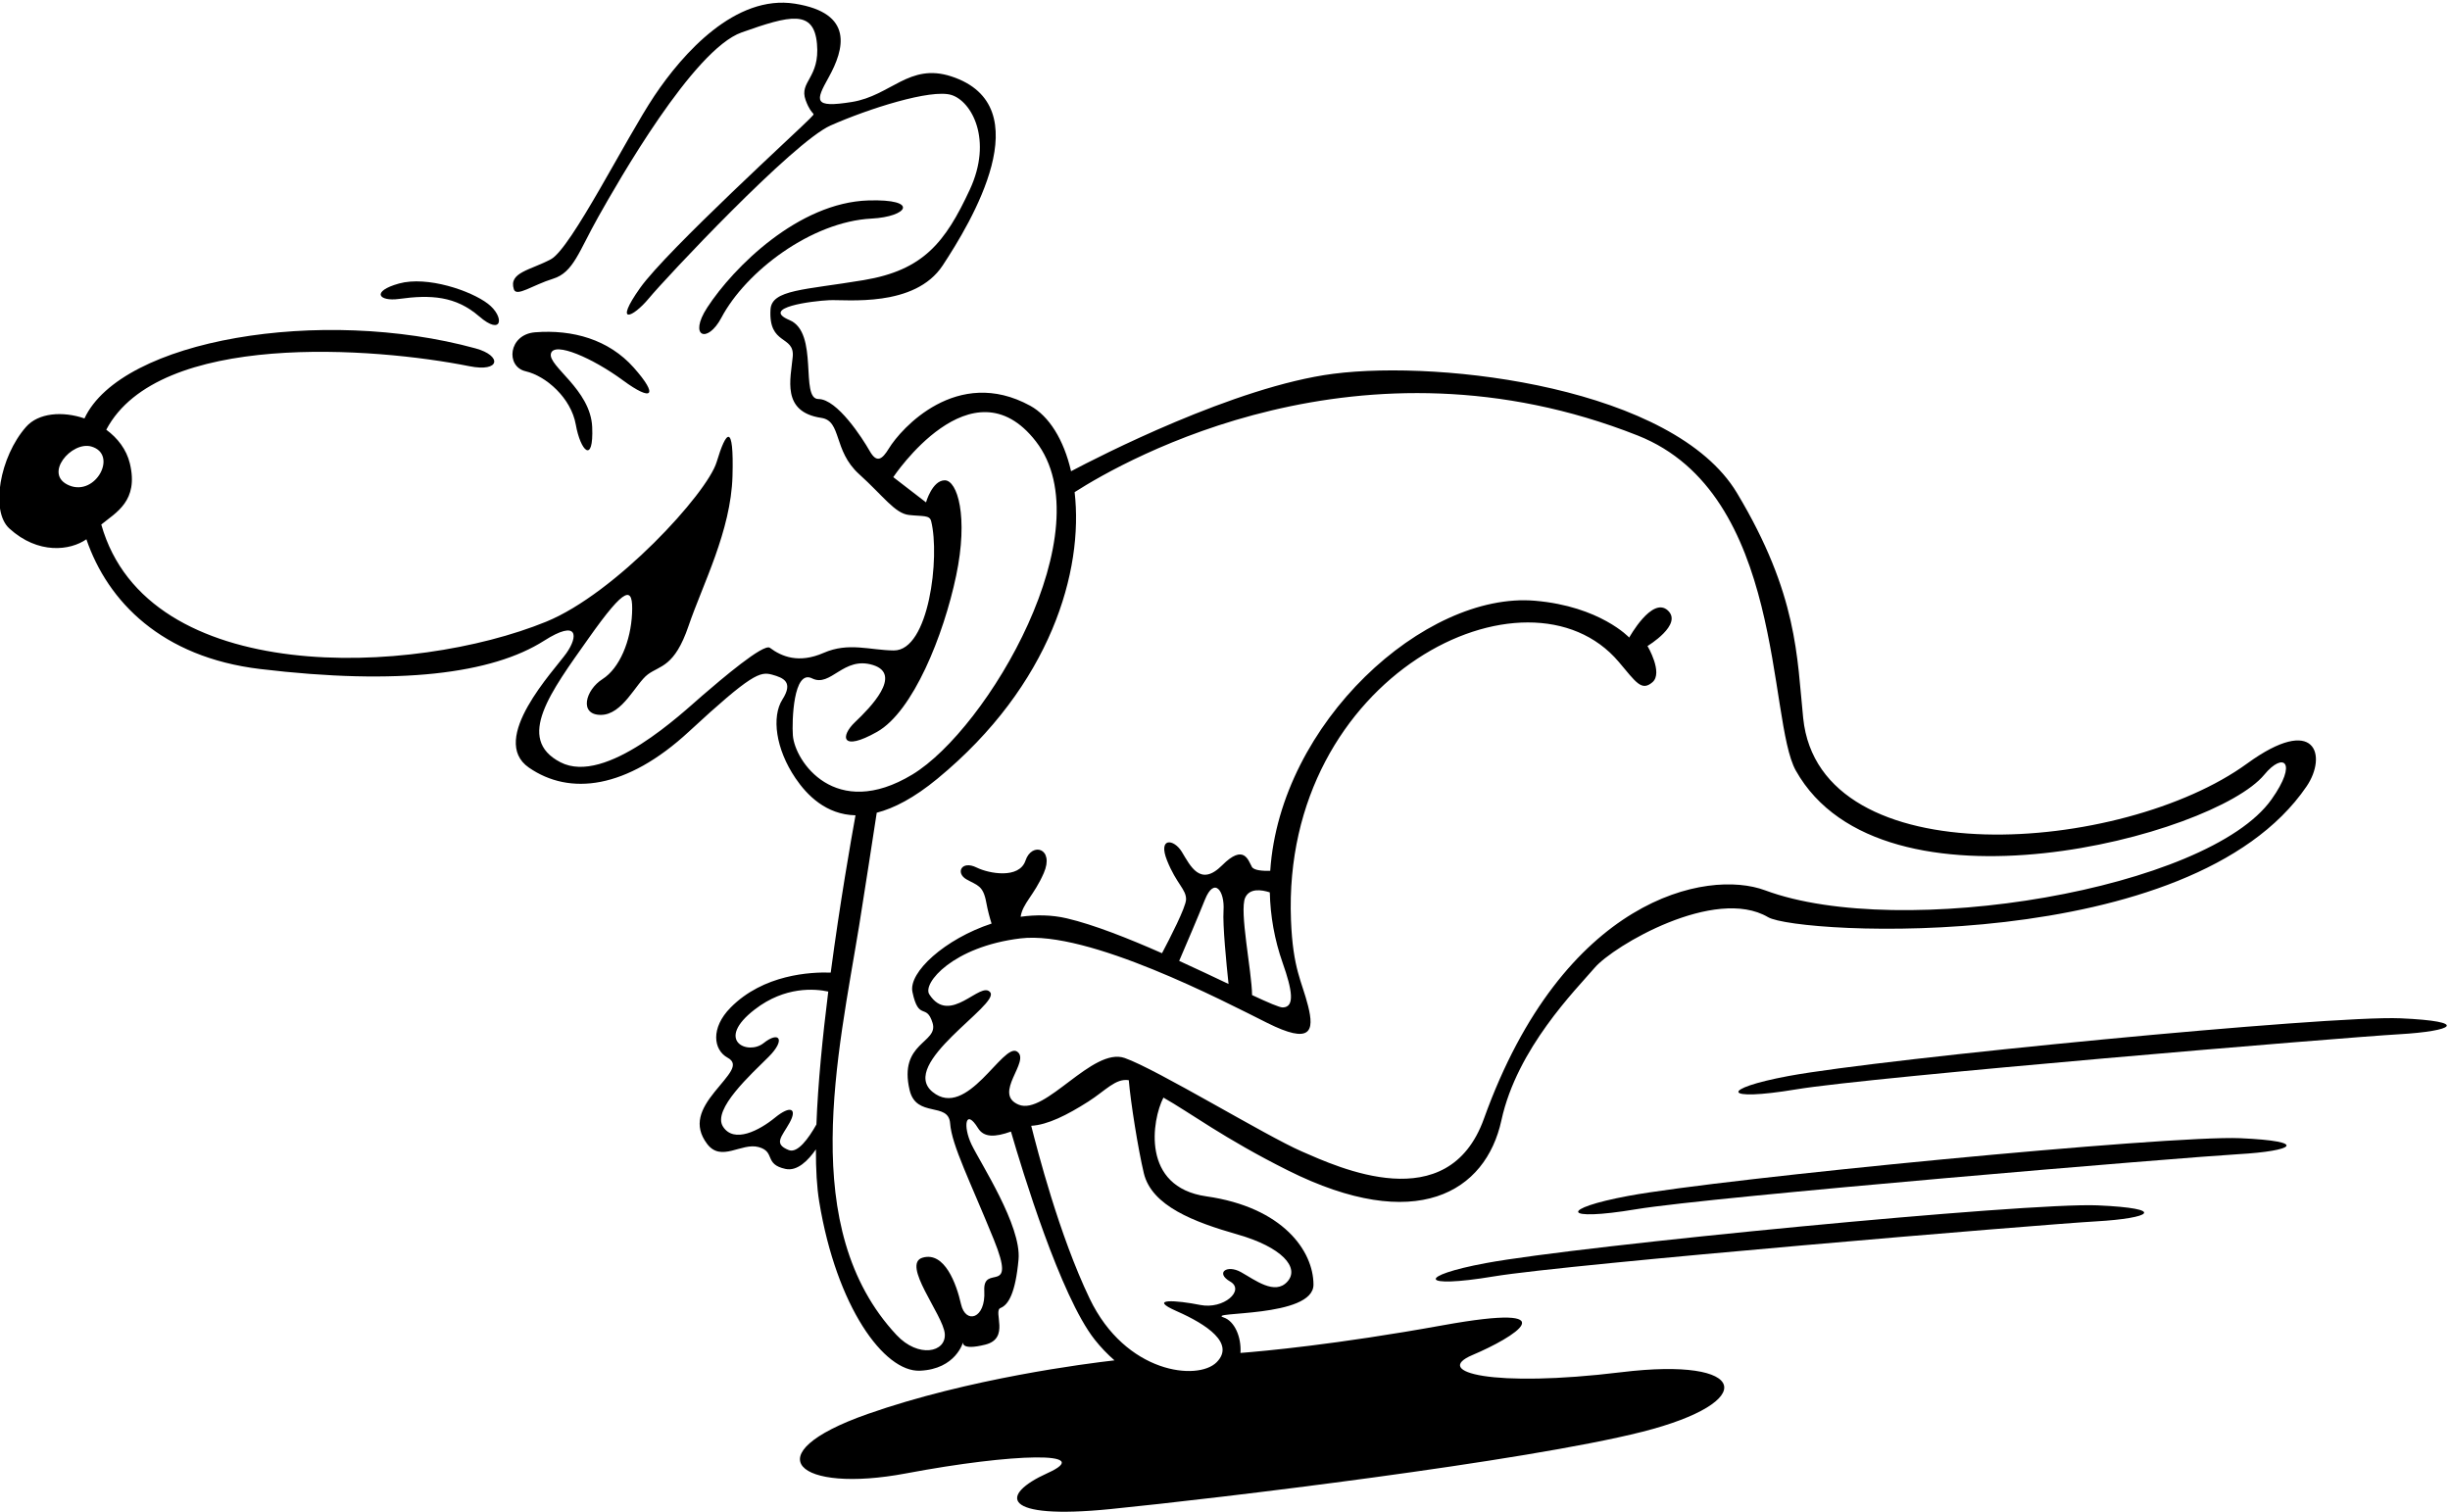 <?xml version="1.0" encoding="UTF-8"?>
<svg xmlns="http://www.w3.org/2000/svg" xmlns:xlink="http://www.w3.org/1999/xlink" width="567pt" height="350pt" viewBox="0 0 567 350" version="1.1">
<g id="surface1">
<path style=" stroke:none;fill-rule:nonzero;fill:rgb(0%,0%,0%);fill-opacity:1;" d="M 92.34 69.188 C 99.656 68.176 105.449 68.508 110.883 73.215 C 116.316 77.922 116.84 73.309 112.914 70.297 C 108.988 67.281 98.855 63.812 92.336 65.621 C 85.82 67.434 87.641 69.836 92.34 69.188 "/>
<path style=" stroke:none;fill-rule:nonzero;fill:rgb(0%,0%,0%);fill-opacity:1;" d="M 144.141 88.012 C 151.02 93.082 152.457 91.602 146.664 85.082 C 140.867 78.562 132.508 76.227 123.836 76.91 C 117.656 77.398 116.949 84.848 121.656 85.934 C 126.363 87.02 132.164 92.113 133.254 98.27 C 134.34 104.426 137.41 107.543 137.051 98.852 C 136.688 90.16 126.777 84.734 127.5 81.836 C 128.223 78.938 137.258 82.941 144.141 88.012 "/>
<path style=" stroke:none;fill-rule:nonzero;fill:rgb(0%,0%,0%);fill-opacity:1;" d="M 166.953 73.527 C 172.633 62.801 187.797 51.301 201.707 50.59 C 210.059 50.16 212.93 46.027 200.98 46.391 C 184.805 46.879 169.762 61.828 163.66 71.199 C 159.281 77.93 163.695 79.684 166.953 73.527 "/>
<path style=" stroke:none;fill-rule:nonzero;fill:rgb(0%,0%,0%);fill-opacity:1;" d="M 375.18 317.602 C 345.484 321.223 331.363 317.602 340.777 313.617 C 350.191 309.637 363.953 301.309 333.898 306.738 C 309.156 311.211 292.277 312.734 287.078 313.137 C 287.324 309.41 285.68 305.754 283.199 304.93 C 278.852 303.48 303.996 305.09 303.977 297.324 C 303.961 289.555 296.934 279.43 279.188 276.895 C 264.023 274.727 266.598 259.195 269.25 254.039 C 275.305 257.449 283.312 263.52 298.047 270.887 C 327.742 285.734 343.852 275.938 347.473 259.281 C 351.094 242.621 364.707 229.059 369.051 223.988 C 373.398 218.918 396.879 205.047 409.191 212.285 C 416 216.293 507.055 221.305 533.812 182.004 C 538.629 174.926 535.969 165.145 520.031 176.734 C 491.328 197.609 421.09 203.066 417.309 166.211 C 415.859 152.086 416.102 137.621 401.977 114.086 C 387.391 89.773 333.953 83.25 308.602 86.508 C 285.82 89.438 254.074 105.785 247.875 109.066 C 246.184 101.73 242.766 96.289 238.426 93.914 C 221.469 84.629 208.461 99.277 205.723 103.781 C 204.145 106.371 202.902 107.266 201.258 104.363 C 199.613 101.461 193.754 92.355 189.406 92.355 C 185.062 92.355 189.605 76.988 182.727 74.09 C 175.848 71.191 187.957 69.66 191.922 69.477 C 195.883 69.293 211.707 71.262 218.172 61.43 C 224.633 51.598 241.109 24.523 220.156 17.68 C 210.41 14.496 206.191 22.156 197.137 23.605 C 188.086 25.055 188.766 23.32 191.777 17.902 C 195.398 11.383 197.715 3.023 183.953 0.852 C 170.191 -1.32 158.043 12.324 151.449 22.172 C 144.859 32.016 132.207 57.465 127.5 60 C 122.793 62.535 117.656 63.02 118.918 66.953 C 119.516 68.816 123.289 65.961 128 64.512 C 132.707 63.062 133.945 58.211 138.469 50.184 C 142.992 42.156 160.402 11.488 171.629 7.508 C 182.855 3.523 188.348 2.156 189.07 10.121 C 189.797 18.09 184.871 18.84 186.445 23.168 C 188.023 27.496 189.145 25.602 187.359 27.516 C 185.578 29.434 154.289 57.961 148.133 66.652 C 141.977 75.344 146.398 73.605 150.172 69.047 C 153.941 64.488 183.535 32.895 192.211 29.047 C 200.883 25.199 215.461 20.527 220.172 21.977 C 224.879 23.426 229.805 32.363 224.43 43.914 C 218.738 56.145 213.676 62.527 199.891 64.832 C 186.105 67.133 178.598 67.016 178.32 71.625 C 177.816 80.043 183.914 77.504 183.461 82.555 C 183.008 87.609 180.734 95.336 190.078 96.719 C 194.84 97.426 192.781 104.285 198.82 109.738 C 204.445 114.816 207.102 118.828 210.359 119.191 C 213.621 119.551 215.137 119.172 215.496 120.621 C 217.559 128.867 215.012 150.613 206.848 150.547 C 201.328 150.504 196.414 148.574 190.621 151.105 C 184.824 153.645 180.852 151.938 178.18 149.938 C 176.73 148.848 166.965 157.184 162.488 161.035 C 158.012 164.891 140.203 181.855 129.703 176.426 C 119.199 170.992 127.508 160.074 136.199 147.762 C 144.891 135.449 146.562 135.609 146.277 141.965 C 145.992 148.32 143.414 154.645 139.434 157.18 C 135.449 159.715 133.973 165.461 139.039 165.461 C 144.109 165.461 147.121 158.184 149.93 156.09 C 152.742 153.992 156.094 154.441 159.352 144.867 C 162.605 135.289 169.156 122.902 169.52 110.23 C 169.879 97.555 168.023 99.691 165.852 106.934 C 163.676 114.176 142.43 137.359 126.398 143.895 C 95.586 156.453 34.098 159.129 23.438 121.402 C 26.777 118.641 32.16 115.996 30.051 107.258 C 29.27 104.023 27.219 101.383 24.594 99.457 C 36.703 76.531 86.695 80.371 108.621 84.758 C 115.863 86.207 116.199 82.316 110.07 80.637 C 74.441 70.867 28.09 78.562 19.547 96.844 C 14.453 95.105 8.887 95.555 6.027 98.805 C -0.062 105.723 -2.27 118.289 2.164 122.32 C 8.832 128.383 16.25 127.438 19.992 124.816 C 24.934 139.246 37.441 152.109 60.172 154.84 C 92.344 158.699 113.918 155.934 125.898 148.309 C 133.863 143.238 133.848 147.258 131.074 151.184 C 128.301 155.113 112.98 171.137 122.395 177.656 C 131.809 184.176 144.973 182.707 159.457 169.309 C 173.941 155.91 175.914 155.395 178.668 156.145 C 181.426 156.898 183.613 157.902 181.078 161.887 C 178.543 165.871 179.492 173.324 184.102 180.121 C 186.754 184.031 191.16 188.547 197.988 188.703 C 196.953 194.395 194.402 208.926 192.254 225.105 C 187.605 224.953 176.664 225.508 169.062 233.223 C 164.418 237.934 165.086 243.004 168.402 244.812 C 171.266 246.375 168.547 248.789 165.379 252.719 C 162.211 256.648 160.379 260.395 163.637 264.742 C 166.895 269.086 171.574 264.402 175.559 265.488 C 179.543 266.574 176.73 269.465 181.801 270.551 C 184.547 271.137 187.078 268.535 188.824 266.023 C 188.812 270.68 189.043 274.812 189.59 278.129 C 193.57 302.395 204.59 317.613 212.914 317.25 C 221.246 316.887 222.887 310.633 222.887 310.633 C 222.887 310.633 222.234 312.664 228.027 311.215 C 233.82 309.766 229.742 303.457 231.551 302.734 C 233.363 302.008 235.012 299.305 235.719 291.5 C 236.422 283.695 226.879 269.16 224.84 264.895 C 222.805 260.629 223.445 256.402 226.344 261.109 C 227.684 263.285 230.23 263.242 233.965 261.902 C 236.543 270.789 245.398 299.969 253.34 310.047 C 254.781 311.875 256.324 313.457 257.922 314.855 C 251.566 315.578 224.289 319.016 200.785 327.273 C 173.988 336.691 184.684 345.73 209.668 341.02 C 234.656 336.312 253.645 335.883 242.422 340.953 C 231.195 346.023 231.621 351.812 256.969 349.277 C 282.32 346.742 352.926 338.262 380.086 331.383 C 407.246 324.5 404.875 313.98 375.18 317.602 Z M 16.035 112.363 C 9.879 109.828 16.562 102.023 21.141 103.348 C 27.367 105.145 22.191 114.898 16.035 112.363 Z M 188.941 260.258 C 187.141 263.453 184.598 267.008 182.527 266.18 C 178.906 264.73 180.922 263.121 182.73 259.859 C 184.543 256.602 183 255.703 179.367 258.672 C 175.734 261.645 169.852 264.73 167.316 260.746 C 164.781 256.766 173.926 248.562 177.91 244.578 C 181.891 240.594 180.336 238.531 176.715 241.43 C 173.094 244.324 165.289 240.855 174.707 233.613 C 181.688 228.242 188.586 228.832 191.684 229.496 C 190.371 239.965 189.289 250.836 188.941 260.258 Z M 183.492 170.191 C 183.254 166.984 183.586 154.836 187.934 157.008 C 192.277 159.184 195.18 151.758 202.059 153.93 C 208.938 156.102 201.383 163.82 197.898 167.117 C 194.414 170.418 194.656 174.09 202.984 169.383 C 211.312 164.672 218.379 147.039 221.273 133.277 C 224.172 119.516 221.547 111.168 218.648 111.168 C 215.754 111.168 214.305 116.273 214.305 116.273 L 206.727 110.434 C 206.727 110.434 224.914 83.059 239.727 102.152 C 255.637 122.664 228.527 168.766 211.133 179.27 C 193.32 190.023 183.934 176.191 183.492 170.191 Z M 235.758 255.68 C 229.602 253.145 238.637 245.559 235.379 243.383 C 232.121 241.211 223.789 259.246 215.824 252.727 C 207.855 246.211 231.359 232.594 229.188 229.695 C 227.016 226.797 219.824 237.57 215.062 230.129 C 213.441 227.598 220.539 219.082 236.176 217.191 C 251.812 215.301 283.145 231.688 293.285 236.758 C 303.426 241.828 304.184 238.641 302.734 232.848 C 301.285 227.051 299.219 224.391 298.77 212.945 C 296.562 156.27 353.57 128.309 374.633 153.199 C 378.617 157.906 379.887 160.074 382.422 157.902 C 384.957 155.73 381.281 149.52 381.281 149.52 C 381.281 149.52 389.574 144.523 385.953 141.262 C 382.332 138.004 377.047 147.562 377.047 147.562 C 377.047 147.562 370.316 140.332 355.242 139.043 C 329.773 136.863 296.242 167.281 293.969 201.551 C 292.227 201.598 290.184 201.465 289.719 200.633 C 288.871 199.129 287.906 195.203 282.836 200.273 C 277.766 205.344 275.5 200.43 273.5 197.148 C 271.664 194.129 267.922 193.742 270.094 199.176 C 272.27 204.605 274.543 205.84 274.488 208.184 C 274.449 209.969 270.711 217.242 268.922 220.621 C 261.145 217.191 253.141 214.016 246.895 212.551 C 243.391 211.73 239.758 211.688 236.203 212.184 C 236.676 209.066 239.277 207.281 241.555 202.082 C 244.09 196.289 238.781 194.82 237.336 199.168 C 235.887 203.512 228.836 202.184 226.035 200.797 C 222.492 199.043 221.109 202.062 223.645 203.512 C 226.18 204.961 227.523 204.883 228.25 208.867 C 228.59 210.73 229.062 212.449 229.477 213.762 C 218.695 217.316 210.207 225.035 211.164 229.586 C 212.613 236.465 214.375 232.051 215.824 236.758 C 217.273 241.465 207.875 241.191 210.516 252.324 C 212.062 258.832 219.523 254.934 219.887 260.004 C 220.25 265.074 224.578 273.52 230.008 286.918 C 235.441 300.32 227.43 292.254 227.793 298.773 C 228.156 305.289 223.465 306.559 222.406 301.844 C 221.344 297.129 218.613 289.629 213.543 291.078 C 208.473 292.523 218.285 304.332 218.648 308.676 C 219.012 313.023 212.543 314.402 207.473 308.973 C 184.445 284.301 193.965 244.074 198.867 214.02 C 199.719 208.816 202.352 191.68 202.902 188.105 C 206.898 187.078 211.547 184.68 216.938 180.238 C 243.285 158.539 250.789 132.047 248.699 113.906 C 260.621 106.281 314.938 75.465 379.004 100.797 C 413.148 114.301 409.02 166.641 415.609 178.359 C 435.652 213.992 512.43 193.391 524.035 179.285 C 528.426 173.953 531.863 176.316 525.703 185.008 C 510.957 205.828 439.832 217.738 408.496 206.066 C 395.07 201.062 361.801 207.797 343.426 258.922 C 335.098 282.102 309.586 270.117 301.258 266.496 C 292.93 262.875 267.715 247.477 260.289 244.875 C 252.859 242.27 241.914 258.215 235.758 255.68 Z M 284.32 227.742 C 280.879 226.105 276.965 224.254 272.895 222.398 C 274.375 218.961 277.277 212.176 278.852 208.238 C 281.027 202.809 283.469 206.215 283.16 210.758 C 282.938 214.055 283.82 223.043 284.32 227.742 Z M 288.18 207.75 C 289.199 205.551 291.875 205.898 293.867 206.535 C 293.996 211.969 294.938 217.465 296.859 222.91 C 299.031 229.066 299.746 233.117 296.867 233.172 C 296.117 233.188 293.504 232.055 289.766 230.312 C 289.707 224.785 286.766 210.789 288.18 207.75 Z M 281.551 315.305 C 277.203 319.648 260.508 317.938 252.176 300.555 C 245.066 285.719 240.07 266.133 238.656 260.566 C 242.449 260.34 246.887 258.129 251.875 254.953 C 255.859 252.418 258.18 249.523 261.234 250.012 C 261.645 255.023 263.402 266.027 264.711 271.523 C 266.523 279.125 276.316 282.84 286.457 285.734 C 296.598 288.633 300.852 293.359 297.953 296.617 C 295.059 299.875 290.441 296.238 287.184 294.426 C 283.922 292.617 281.207 294.605 284.703 296.617 C 288.195 298.629 283.199 303.117 277.766 302.031 C 272.336 300.945 265.367 300.414 272.336 303.48 C 279.301 306.547 285.895 310.957 281.551 315.305 "/>
<path style=" stroke:none;fill-rule:nonzero;fill:rgb(0%,0%,0%);fill-opacity:1;" d="M 555.5 235.684 C 539.203 234.957 435.594 245.012 413.914 249.043 C 397.992 252.008 398.336 255.027 415.719 252.129 C 433.102 249.234 542.484 240.105 555.16 239.383 C 567.836 238.656 571.797 236.406 555.5 235.684 "/>
<path style=" stroke:none;fill-rule:nonzero;fill:rgb(0%,0%,0%);fill-opacity:1;" d="M 518.418 263.434 C 502.121 262.711 398.508 272.762 376.832 276.793 C 360.906 279.758 361.254 282.777 378.637 279.883 C 396.016 276.984 505.402 267.859 518.078 267.133 C 530.754 266.41 534.715 264.156 518.418 263.434 "/>
<path style=" stroke:none;fill-rule:nonzero;fill:rgb(0%,0%,0%);fill-opacity:1;" d="M 485.465 278.98 C 469.168 278.258 365.555 288.309 343.879 292.344 C 327.953 295.305 328.297 298.328 345.68 295.43 C 363.062 292.531 472.449 283.406 485.121 282.684 C 497.797 281.957 501.758 279.707 485.465 278.98 "/>
</g>
</svg>
